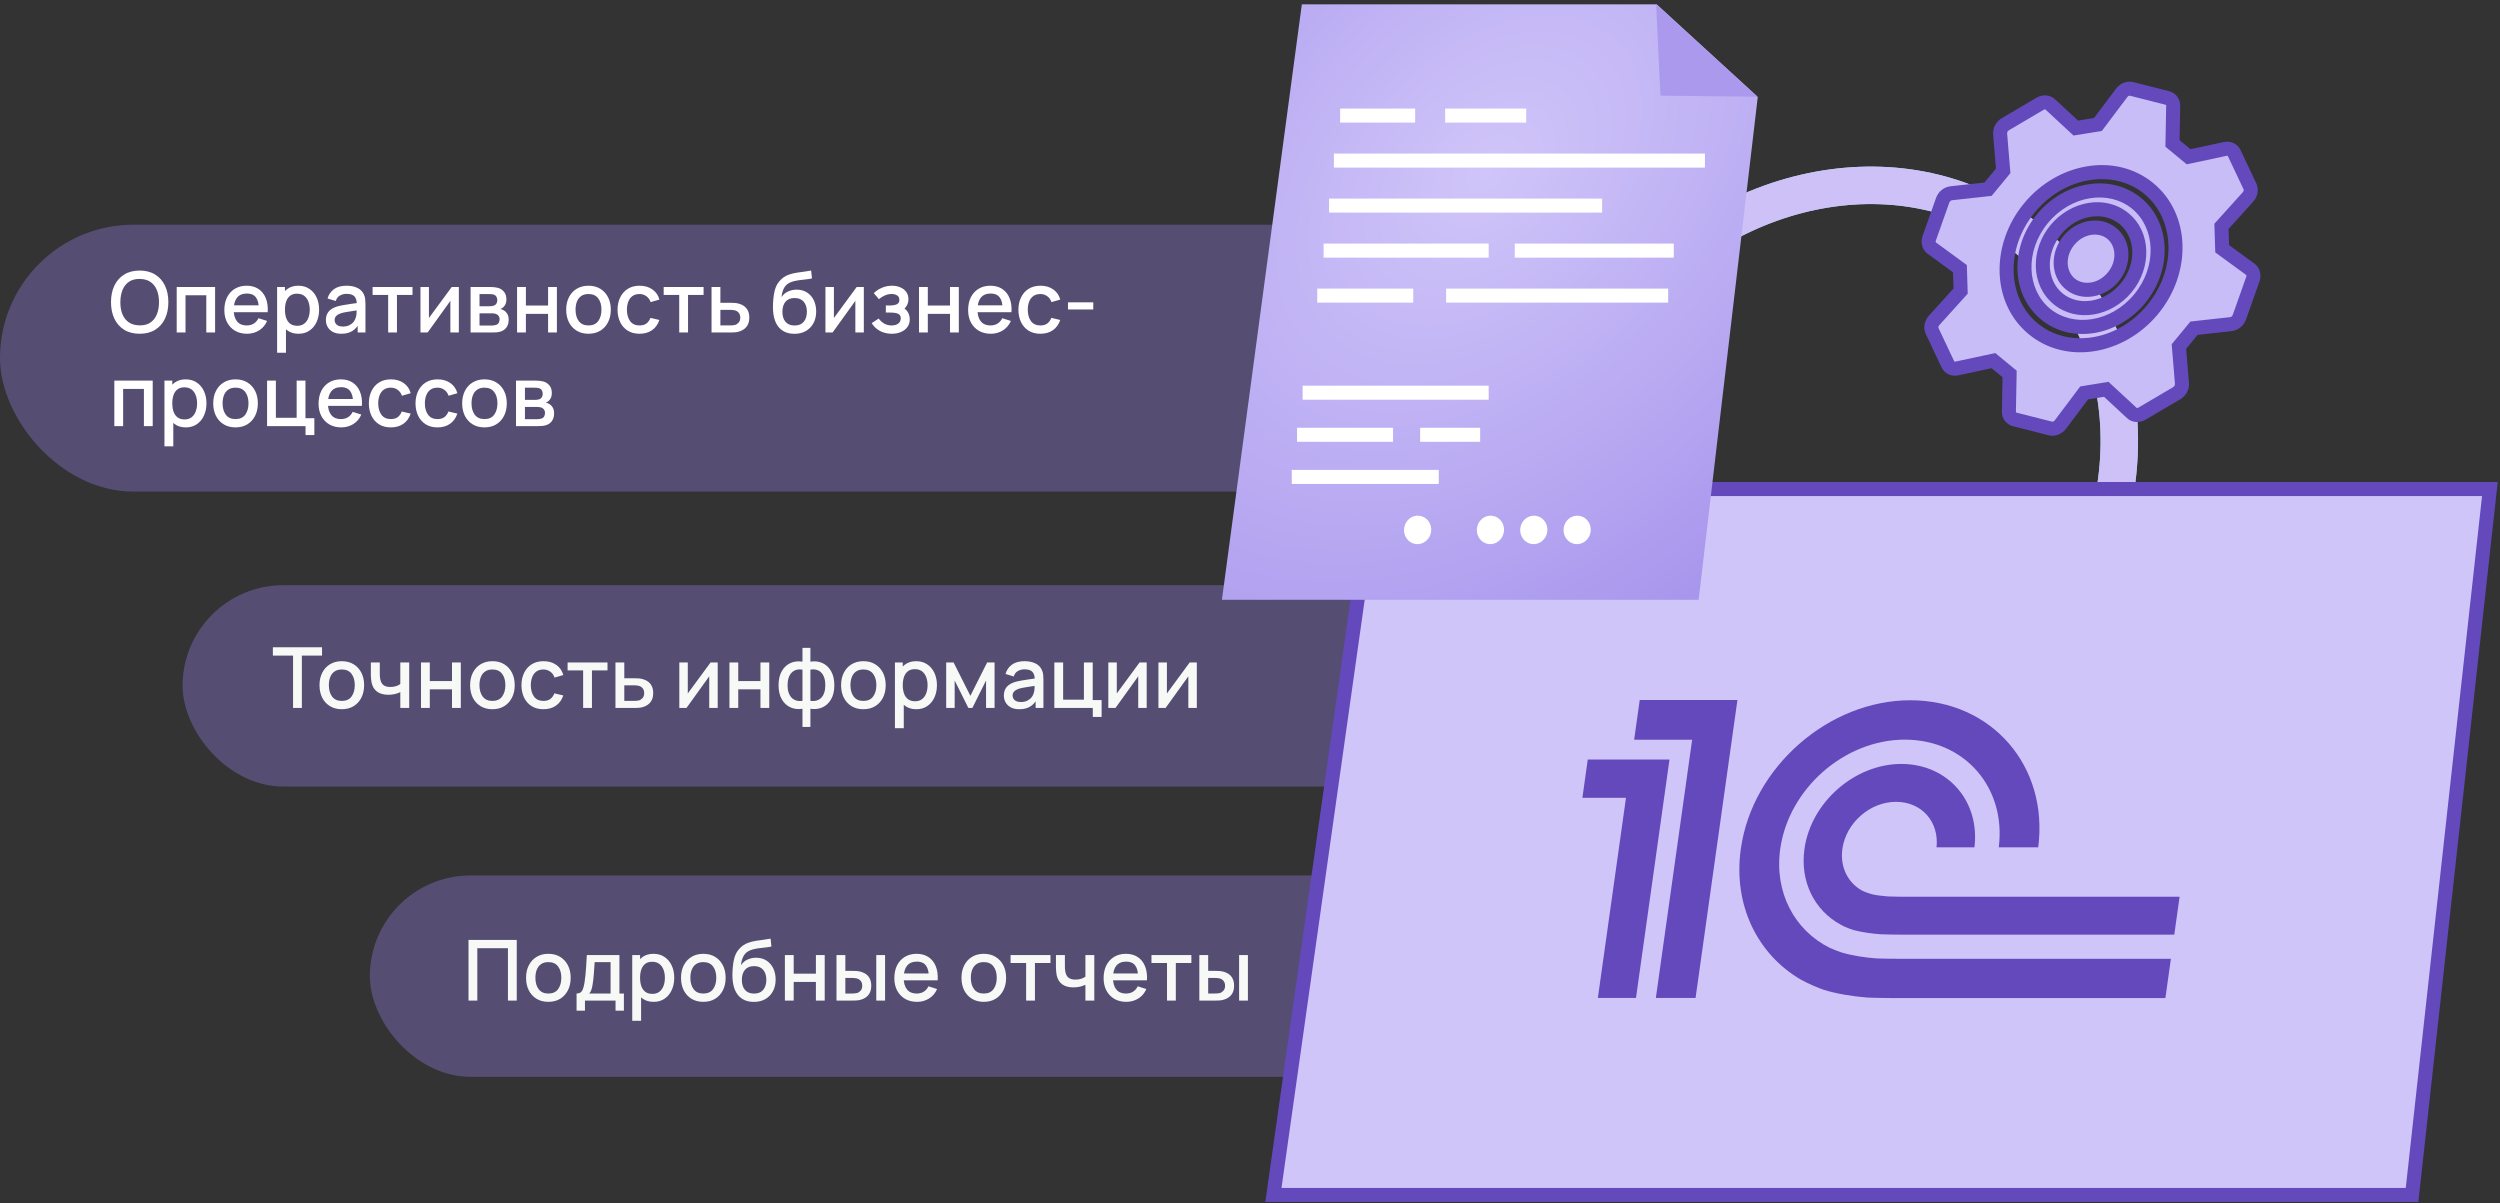 <svg width="534" height="257" viewBox="0 0 534 257" fill="none" xmlns="http://www.w3.org/2000/svg">
<rect x="0" y="0" width="534" height="257" fill="#333333" stroke="none"/>
<rect x="39" y="125" width="292" height="43" rx="21.5" fill="#564D73"/>
<rect x="79" y="187" width="247" height="43" rx="21.5" fill="#564D73"/>
<rect y="48" width="331" height="57" rx="28.5" fill="#564D73"/>
<path d="M29.839 71.29C28.543 71.29 27.439 71.008 26.527 70.444C25.615 69.874 24.916 69.082 24.43 68.068C23.95 67.054 23.71 65.878 23.71 64.54C23.71 63.202 23.95 62.026 24.43 61.012C24.916 59.998 25.615 59.209 26.527 58.645C27.439 58.075 28.543 57.79 29.839 57.79C31.129 57.79 32.23 58.075 33.142 58.645C34.06 59.209 34.759 59.998 35.239 61.012C35.719 62.026 35.959 63.202 35.959 64.54C35.959 65.878 35.719 67.054 35.239 68.068C34.759 69.082 34.06 69.874 33.142 70.444C32.23 71.008 31.129 71.29 29.839 71.29ZM29.839 69.499C30.757 69.511 31.519 69.31 32.125 68.896C32.737 68.476 33.196 67.894 33.502 67.15C33.808 66.4 33.961 65.53 33.961 64.54C33.961 63.55 33.808 62.686 33.502 61.948C33.196 61.204 32.737 60.625 32.125 60.211C31.519 59.797 30.757 59.587 29.839 59.581C28.921 59.569 28.156 59.77 27.544 60.184C26.938 60.598 26.482 61.18 26.176 61.93C25.87 62.68 25.714 63.55 25.708 64.54C25.702 65.53 25.852 66.397 26.158 67.141C26.464 67.879 26.923 68.455 27.535 68.869C28.153 69.283 28.921 69.493 29.839 69.499ZM37.745 71.02V61.3H45.944V71.02H44.063V63.073H39.626V71.02H37.745ZM52.77 71.29C51.804 71.29 50.955 71.08 50.223 70.66C49.497 70.234 48.93 69.643 48.522 68.887C48.12 68.125 47.919 67.243 47.919 66.241C47.919 65.179 48.117 64.258 48.513 63.478C48.915 62.698 49.473 62.095 50.187 61.669C50.901 61.243 51.732 61.03 52.68 61.03C53.67 61.03 54.513 61.261 55.209 61.723C55.905 62.179 56.424 62.83 56.766 63.676C57.114 64.522 57.252 65.527 57.18 66.691H55.299V66.007C55.287 64.879 55.071 64.045 54.651 63.505C54.237 62.965 53.604 62.695 52.752 62.695C51.81 62.695 51.102 62.992 50.628 63.586C50.154 64.18 49.917 65.038 49.917 66.16C49.917 67.228 50.154 68.056 50.628 68.644C51.102 69.226 51.786 69.517 52.68 69.517C53.268 69.517 53.775 69.385 54.201 69.121C54.633 68.851 54.969 68.467 55.209 67.969L57.054 68.554C56.676 69.424 56.103 70.099 55.335 70.579C54.567 71.053 53.712 71.29 52.77 71.29ZM49.305 66.691V65.224H56.244V66.691H49.305ZM63.763 71.29C62.833 71.29 62.053 71.065 61.422 70.615C60.792 70.159 60.316 69.544 59.992 68.77C59.667 67.996 59.505 67.123 59.505 66.151C59.505 65.179 59.664 64.306 59.983 63.532C60.306 62.758 60.781 62.149 61.404 61.705C62.035 61.255 62.809 61.03 63.727 61.03C64.638 61.03 65.424 61.255 66.085 61.705C66.751 62.149 67.263 62.758 67.624 63.532C67.984 64.3 68.163 65.173 68.163 66.151C68.163 67.123 67.984 67.999 67.624 68.779C67.269 69.553 66.763 70.165 66.103 70.615C65.448 71.065 64.668 71.29 63.763 71.29ZM59.191 75.34V61.3H60.864V68.293H61.081V75.34H59.191ZM63.502 69.589C64.102 69.589 64.597 69.436 64.987 69.13C65.382 68.824 65.677 68.413 65.868 67.897C66.067 67.375 66.165 66.793 66.165 66.151C66.165 65.515 66.067 64.939 65.868 64.423C65.677 63.907 65.379 63.496 64.978 63.19C64.576 62.884 64.062 62.731 63.438 62.731C62.85 62.731 62.364 62.875 61.98 63.163C61.602 63.451 61.321 63.853 61.135 64.369C60.955 64.885 60.864 65.479 60.864 66.151C60.864 66.823 60.955 67.417 61.135 67.933C61.315 68.449 61.599 68.854 61.989 69.148C62.38 69.442 62.883 69.589 63.502 69.589ZM72.896 71.29C72.176 71.29 71.573 71.158 71.087 70.894C70.601 70.624 70.232 70.27 69.98 69.832C69.734 69.388 69.611 68.902 69.611 68.374C69.611 67.882 69.698 67.45 69.872 67.078C70.046 66.706 70.304 66.391 70.646 66.133C70.988 65.869 71.408 65.656 71.906 65.494C72.338 65.368 72.827 65.257 73.373 65.161C73.919 65.065 74.492 64.975 75.092 64.891C75.698 64.807 76.298 64.723 76.892 64.639L76.208 65.017C76.22 64.255 76.058 63.691 75.722 63.325C75.392 62.953 74.822 62.767 74.012 62.767C73.502 62.767 73.034 62.887 72.608 63.127C72.182 63.361 71.885 63.751 71.717 64.297L69.962 63.757C70.202 62.923 70.658 62.26 71.33 61.768C72.008 61.276 72.908 61.03 74.03 61.03C74.9 61.03 75.656 61.18 76.298 61.48C76.946 61.774 77.42 62.242 77.72 62.884C77.876 63.202 77.972 63.538 78.008 63.892C78.044 64.246 78.062 64.627 78.062 65.035V71.02H76.397V68.797L76.721 69.085C76.319 69.829 75.806 70.384 75.182 70.75C74.564 71.11 73.802 71.29 72.896 71.29ZM73.229 69.751C73.763 69.751 74.222 69.658 74.606 69.472C74.99 69.28 75.299 69.037 75.533 68.743C75.767 68.449 75.92 68.143 75.992 67.825C76.094 67.537 76.151 67.213 76.163 66.853C76.181 66.493 76.19 66.205 76.19 65.989L76.802 66.214C76.208 66.304 75.668 66.385 75.182 66.457C74.696 66.529 74.255 66.601 73.859 66.673C73.469 66.739 73.121 66.82 72.815 66.916C72.557 67.006 72.326 67.114 72.122 67.24C71.924 67.366 71.765 67.519 71.645 67.699C71.531 67.879 71.474 68.098 71.474 68.356C71.474 68.608 71.537 68.842 71.663 69.058C71.789 69.268 71.981 69.436 72.239 69.562C72.497 69.688 72.827 69.751 73.229 69.751ZM82.91 71.02V62.992H79.589V61.3H88.112V62.992H84.791V71.02H82.91ZM98.01 61.3V71.02H96.201V64.261L91.341 71.02H89.811V61.3H91.621V67.924L96.49 61.3H98.01ZM100.517 71.02V61.3H104.792C105.074 61.3 105.356 61.318 105.638 61.354C105.92 61.384 106.169 61.429 106.385 61.489C106.877 61.627 107.297 61.903 107.645 62.317C107.993 62.725 108.167 63.271 108.167 63.955C108.167 64.345 108.107 64.675 107.987 64.945C107.867 65.209 107.702 65.437 107.492 65.629C107.396 65.713 107.294 65.788 107.186 65.854C107.078 65.92 106.97 65.971 106.862 66.007C107.084 66.043 107.303 66.121 107.519 66.241C107.849 66.415 108.119 66.667 108.329 66.997C108.545 67.321 108.653 67.756 108.653 68.302C108.653 68.956 108.494 69.505 108.176 69.949C107.858 70.387 107.408 70.687 106.826 70.849C106.598 70.915 106.34 70.96 106.052 70.984C105.77 71.008 105.488 71.02 105.206 71.02H100.517ZM102.425 69.535H105.089C105.215 69.535 105.359 69.523 105.521 69.499C105.683 69.475 105.827 69.442 105.953 69.4C106.223 69.316 106.415 69.163 106.529 68.941C106.649 68.719 106.709 68.482 106.709 68.23C106.709 67.888 106.619 67.615 106.439 67.411C106.259 67.201 106.031 67.066 105.755 67.006C105.635 66.964 105.503 66.94 105.359 66.934C105.215 66.928 105.092 66.925 104.99 66.925H102.425V69.535ZM102.425 65.413H104.531C104.705 65.413 104.882 65.404 105.062 65.386C105.242 65.362 105.398 65.323 105.53 65.269C105.764 65.179 105.938 65.029 106.052 64.819C106.166 64.603 106.223 64.369 106.223 64.117C106.223 63.841 106.16 63.595 106.034 63.379C105.908 63.163 105.719 63.013 105.467 62.929C105.293 62.869 105.092 62.836 104.864 62.83C104.642 62.818 104.501 62.812 104.441 62.812H102.425V65.413ZM110.448 71.02V61.3H112.329V65.269H117.072V61.3H118.953V71.02H117.072V67.042H112.329V71.02H110.448ZM125.7 71.29C124.728 71.29 123.885 71.071 123.171 70.633C122.457 70.195 121.905 69.592 121.515 68.824C121.131 68.05 120.939 67.159 120.939 66.151C120.939 65.137 121.137 64.246 121.533 63.478C121.929 62.704 122.484 62.104 123.198 61.678C123.912 61.246 124.746 61.03 125.7 61.03C126.672 61.03 127.515 61.249 128.229 61.687C128.943 62.125 129.495 62.728 129.885 63.496C130.275 64.264 130.47 65.149 130.47 66.151C130.47 67.165 130.272 68.059 129.876 68.833C129.486 69.601 128.934 70.204 128.22 70.642C127.506 71.074 126.666 71.29 125.7 71.29ZM125.7 69.517C126.63 69.517 127.323 69.205 127.779 68.581C128.241 67.951 128.472 67.141 128.472 66.151C128.472 65.137 128.238 64.327 127.77 63.721C127.308 63.109 126.618 62.803 125.7 62.803C125.07 62.803 124.551 62.947 124.143 63.235C123.735 63.517 123.432 63.91 123.234 64.414C123.036 64.912 122.937 65.491 122.937 66.151C122.937 67.171 123.171 67.987 123.639 68.599C124.107 69.211 124.794 69.517 125.7 69.517ZM136.606 71.29C135.61 71.29 134.764 71.068 134.068 70.624C133.372 70.18 132.838 69.571 132.466 68.797C132.1 68.023 131.914 67.144 131.908 66.16C131.914 65.158 132.106 64.273 132.484 63.505C132.862 62.731 133.402 62.125 134.104 61.687C134.806 61.249 135.649 61.03 136.633 61.03C137.695 61.03 138.601 61.294 139.351 61.822C140.107 62.35 140.605 63.073 140.845 63.991L138.973 64.531C138.787 63.985 138.481 63.562 138.055 63.262C137.635 62.956 137.152 62.803 136.606 62.803C135.988 62.803 135.481 62.95 135.085 63.244C134.689 63.532 134.395 63.928 134.203 64.432C134.011 64.936 133.912 65.512 133.906 66.16C133.912 67.162 134.14 67.972 134.59 68.59C135.046 69.208 135.718 69.517 136.606 69.517C137.212 69.517 137.701 69.379 138.073 69.103C138.451 68.821 138.739 68.419 138.937 67.897L140.845 68.347C140.527 69.295 140.002 70.024 139.27 70.534C138.538 71.038 137.65 71.29 136.606 71.29ZM145.084 71.02V62.992H141.763V61.3H150.286V62.992H146.965V71.02H145.084ZM151.985 71.02V61.3H153.875V64.675H155.792C156.068 64.675 156.362 64.681 156.674 64.693C156.992 64.705 157.265 64.735 157.493 64.783C158.015 64.891 158.465 65.071 158.843 65.323C159.227 65.575 159.524 65.911 159.734 66.331C159.944 66.745 160.049 67.255 160.049 67.861C160.049 68.707 159.827 69.382 159.383 69.886C158.945 70.384 158.351 70.72 157.601 70.894C157.361 70.948 157.076 70.984 156.746 71.002C156.422 71.014 156.125 71.02 155.855 71.02H151.985ZM153.875 69.508H155.963C156.113 69.508 156.284 69.502 156.476 69.49C156.668 69.478 156.845 69.451 157.007 69.409C157.295 69.325 157.553 69.154 157.781 68.896C158.009 68.638 158.123 68.293 158.123 67.861C158.123 67.417 158.009 67.063 157.781 66.799C157.559 66.535 157.277 66.364 156.935 66.286C156.773 66.244 156.608 66.217 156.44 66.205C156.272 66.193 156.113 66.187 155.963 66.187H153.875V69.508ZM169.631 71.299C168.707 71.293 167.921 71.092 167.273 70.696C166.625 70.3 166.118 69.73 165.752 68.986C165.392 68.236 165.182 67.333 165.122 66.277C165.092 65.767 165.095 65.203 165.131 64.585C165.167 63.961 165.233 63.358 165.329 62.776C165.431 62.194 165.56 61.708 165.716 61.318C165.89 60.886 166.127 60.49 166.427 60.13C166.727 59.764 167.057 59.458 167.417 59.212C167.801 58.948 168.227 58.744 168.695 58.6C169.163 58.45 169.652 58.333 170.162 58.249C170.678 58.165 171.197 58.093 171.719 58.033C172.247 57.967 172.76 57.886 173.258 57.79L173.438 59.473C173.108 59.551 172.718 59.614 172.268 59.662C171.824 59.71 171.362 59.764 170.882 59.824C170.408 59.884 169.955 59.968 169.523 60.076C169.091 60.184 168.716 60.337 168.398 60.535C167.948 60.811 167.603 61.213 167.363 61.741C167.129 62.269 166.988 62.842 166.94 63.46C167.312 62.896 167.786 62.491 168.362 62.245C168.938 61.993 169.535 61.867 170.153 61.867C171.017 61.867 171.761 62.071 172.385 62.479C173.015 62.887 173.498 63.442 173.834 64.144C174.17 64.846 174.338 65.641 174.338 66.529C174.338 67.489 174.14 68.329 173.744 69.049C173.354 69.763 172.805 70.321 172.097 70.723C171.389 71.119 170.567 71.311 169.631 71.299ZM169.73 69.526C170.594 69.526 171.245 69.259 171.683 68.725C172.127 68.191 172.349 67.48 172.349 66.592C172.349 65.68 172.121 64.963 171.665 64.441C171.209 63.919 170.564 63.658 169.73 63.658C168.884 63.658 168.236 63.919 167.786 64.441C167.342 64.963 167.12 65.68 167.12 66.592C167.12 67.516 167.345 68.236 167.795 68.752C168.245 69.268 168.89 69.526 169.73 69.526ZM184.513 61.3V71.02H182.704V64.261L177.844 71.02H176.314V61.3H178.123V67.924L182.992 61.3H184.513ZM190.493 71.29C189.551 71.29 188.705 71.089 187.955 70.687C187.211 70.285 186.623 69.73 186.191 69.022L187.685 68.041C188.033 68.509 188.435 68.872 188.891 69.13C189.353 69.388 189.872 69.517 190.448 69.517C191.048 69.517 191.522 69.382 191.87 69.112C192.224 68.836 192.401 68.467 192.401 68.005C192.401 67.639 192.299 67.369 192.095 67.195C191.897 67.015 191.621 66.898 191.267 66.844C190.919 66.79 190.523 66.763 190.079 66.763H189.215V65.251H190.079C190.667 65.251 191.15 65.17 191.528 65.008C191.912 64.84 192.104 64.525 192.104 64.063C192.104 63.613 191.939 63.289 191.609 63.091C191.285 62.893 190.898 62.794 190.448 62.794C189.944 62.794 189.455 62.902 188.981 63.118C188.507 63.328 188.093 63.589 187.739 63.901L186.641 62.614C187.157 62.116 187.745 61.729 188.405 61.453C189.071 61.171 189.785 61.03 190.547 61.03C191.171 61.03 191.747 61.141 192.275 61.363C192.809 61.579 193.235 61.9 193.553 62.326C193.877 62.752 194.039 63.277 194.039 63.901C194.039 64.387 193.931 64.831 193.715 65.233C193.499 65.635 193.169 66.001 192.725 66.331L192.671 65.692C193.037 65.806 193.343 65.989 193.589 66.241C193.835 66.493 194.018 66.79 194.138 67.132C194.264 67.468 194.327 67.825 194.327 68.203C194.327 68.857 194.153 69.415 193.805 69.877C193.463 70.339 193.001 70.69 192.419 70.93C191.837 71.17 191.195 71.29 190.493 71.29ZM196.3 71.02V61.3H198.181V65.269H202.924V61.3H204.805V71.02H202.924V67.042H198.181V71.02H196.3ZM211.641 71.29C210.675 71.29 209.826 71.08 209.094 70.66C208.368 70.234 207.801 69.643 207.393 68.887C206.991 68.125 206.79 67.243 206.79 66.241C206.79 65.179 206.988 64.258 207.384 63.478C207.786 62.698 208.344 62.095 209.058 61.669C209.772 61.243 210.603 61.03 211.551 61.03C212.541 61.03 213.384 61.261 214.08 61.723C214.776 62.179 215.295 62.83 215.637 63.676C215.985 64.522 216.123 65.527 216.051 66.691H214.17V66.007C214.158 64.879 213.942 64.045 213.522 63.505C213.108 62.965 212.475 62.695 211.623 62.695C210.681 62.695 209.973 62.992 209.499 63.586C209.025 64.18 208.788 65.038 208.788 66.16C208.788 67.228 209.025 68.056 209.499 68.644C209.973 69.226 210.657 69.517 211.551 69.517C212.139 69.517 212.646 69.385 213.072 69.121C213.504 68.851 213.84 68.467 214.08 67.969L215.925 68.554C215.547 69.424 214.974 70.099 214.206 70.579C213.438 71.053 212.583 71.29 211.641 71.29ZM208.176 66.691V65.224H215.115V66.691H208.176ZM222.229 71.29C221.233 71.29 220.387 71.068 219.691 70.624C218.995 70.18 218.461 69.571 218.089 68.797C217.723 68.023 217.537 67.144 217.531 66.16C217.537 65.158 217.729 64.273 218.107 63.505C218.485 62.731 219.025 62.125 219.727 61.687C220.429 61.249 221.272 61.03 222.256 61.03C223.318 61.03 224.224 61.294 224.974 61.822C225.73 62.35 226.228 63.073 226.468 63.991L224.596 64.531C224.41 63.985 224.104 63.562 223.678 63.262C223.258 62.956 222.775 62.803 222.229 62.803C221.611 62.803 221.104 62.95 220.708 63.244C220.312 63.532 220.018 63.928 219.826 64.432C219.634 64.936 219.535 65.512 219.529 66.16C219.535 67.162 219.763 67.972 220.213 68.59C220.669 69.208 221.341 69.517 222.229 69.517C222.835 69.517 223.324 69.379 223.696 69.103C224.074 68.821 224.362 68.419 224.56 67.897L226.468 68.347C226.15 69.295 225.625 70.024 224.893 70.534C224.161 71.038 223.273 71.29 222.229 71.29ZM228.121 66.097V64.585H233.521V66.097H228.121ZM24.421 91.02V81.3H32.62V91.02H30.739V83.073H26.302V91.02H24.421ZM39.698 91.29C38.768 91.29 37.988 91.065 37.358 90.615C36.728 90.159 36.251 89.544 35.927 88.77C35.603 87.996 35.441 87.123 35.441 86.151C35.441 85.179 35.6 84.306 35.918 83.532C36.242 82.758 36.716 82.149 37.34 81.705C37.97 81.255 38.744 81.03 39.662 81.03C40.574 81.03 41.36 81.255 42.02 81.705C42.686 82.149 43.199 82.758 43.559 83.532C43.919 84.3 44.099 85.173 44.099 86.151C44.099 87.123 43.919 87.999 43.559 88.779C43.205 89.553 42.698 90.165 42.038 90.615C41.384 91.065 40.604 91.29 39.698 91.29ZM35.126 95.34V81.3H36.8V88.293H37.016V95.34H35.126ZM39.437 89.589C40.037 89.589 40.532 89.436 40.922 89.13C41.318 88.824 41.612 88.413 41.804 87.897C42.002 87.375 42.101 86.793 42.101 86.151C42.101 85.515 42.002 84.939 41.804 84.423C41.612 83.907 41.315 83.496 40.913 83.19C40.511 82.884 39.998 82.731 39.374 82.731C38.786 82.731 38.3 82.875 37.916 83.163C37.538 83.451 37.256 83.853 37.07 84.369C36.89 84.885 36.8 85.479 36.8 86.151C36.8 86.823 36.89 87.417 37.07 87.933C37.25 88.449 37.535 88.854 37.925 89.148C38.315 89.442 38.819 89.589 39.437 89.589ZM50.307 91.29C49.335 91.29 48.492 91.071 47.778 90.633C47.064 90.195 46.512 89.592 46.122 88.824C45.738 88.05 45.546 87.159 45.546 86.151C45.546 85.137 45.744 84.246 46.14 83.478C46.536 82.704 47.091 82.104 47.805 81.678C48.519 81.246 49.353 81.03 50.307 81.03C51.279 81.03 52.122 81.249 52.836 81.687C53.55 82.125 54.102 82.728 54.492 83.496C54.882 84.264 55.077 85.149 55.077 86.151C55.077 87.165 54.879 88.059 54.483 88.833C54.093 89.601 53.541 90.204 52.827 90.642C52.113 91.074 51.273 91.29 50.307 91.29ZM50.307 89.517C51.237 89.517 51.93 89.205 52.386 88.581C52.848 87.951 53.079 87.141 53.079 86.151C53.079 85.137 52.845 84.327 52.377 83.721C51.915 83.109 51.225 82.803 50.307 82.803C49.677 82.803 49.158 82.947 48.75 83.235C48.342 83.517 48.039 83.91 47.841 84.414C47.643 84.912 47.544 85.491 47.544 86.151C47.544 87.171 47.778 87.987 48.246 88.599C48.714 89.211 49.401 89.517 50.307 89.517ZM65.263 92.937V91.02H57.046V81.3H58.927V89.247H63.364V81.3H65.245V89.328H67.144V92.937H65.263ZM72.897 91.29C71.931 91.29 71.082 91.08 70.35 90.66C69.624 90.234 69.057 89.643 68.649 88.887C68.247 88.125 68.046 87.243 68.046 86.241C68.046 85.179 68.244 84.258 68.64 83.478C69.042 82.698 69.6 82.095 70.314 81.669C71.028 81.243 71.859 81.03 72.807 81.03C73.797 81.03 74.64 81.261 75.336 81.723C76.032 82.179 76.551 82.83 76.893 83.676C77.241 84.522 77.379 85.527 77.307 86.691H75.426V86.007C75.414 84.879 75.198 84.045 74.778 83.505C74.364 82.965 73.731 82.695 72.879 82.695C71.937 82.695 71.229 82.992 70.755 83.586C70.281 84.18 70.044 85.038 70.044 86.16C70.044 87.228 70.281 88.056 70.755 88.644C71.229 89.226 71.913 89.517 72.807 89.517C73.395 89.517 73.902 89.385 74.328 89.121C74.76 88.851 75.096 88.467 75.336 87.969L77.181 88.554C76.803 89.424 76.23 90.099 75.462 90.579C74.694 91.053 73.839 91.29 72.897 91.29ZM69.432 86.691V85.224H76.371V86.691H69.432ZM83.484 91.29C82.488 91.29 81.642 91.068 80.946 90.624C80.25 90.18 79.716 89.571 79.344 88.797C78.978 88.023 78.792 87.144 78.786 86.16C78.792 85.158 78.984 84.273 79.362 83.505C79.74 82.731 80.28 82.125 80.982 81.687C81.684 81.249 82.527 81.03 83.511 81.03C84.573 81.03 85.479 81.294 86.229 81.822C86.985 82.35 87.483 83.073 87.723 83.991L85.851 84.531C85.665 83.985 85.359 83.562 84.933 83.262C84.513 82.956 84.03 82.803 83.484 82.803C82.866 82.803 82.359 82.95 81.963 83.244C81.567 83.532 81.273 83.928 81.081 84.432C80.889 84.936 80.79 85.512 80.784 86.16C80.79 87.162 81.018 87.972 81.468 88.59C81.924 89.208 82.596 89.517 83.484 89.517C84.09 89.517 84.579 89.379 84.951 89.103C85.329 88.821 85.617 88.419 85.815 87.897L87.723 88.347C87.405 89.295 86.88 90.024 86.148 90.534C85.416 91.038 84.528 91.29 83.484 91.29ZM93.451 91.29C92.455 91.29 91.609 91.068 90.913 90.624C90.217 90.18 89.683 89.571 89.311 88.797C88.945 88.023 88.759 87.144 88.753 86.16C88.759 85.158 88.951 84.273 89.329 83.505C89.707 82.731 90.247 82.125 90.949 81.687C91.651 81.249 92.494 81.03 93.478 81.03C94.54 81.03 95.446 81.294 96.196 81.822C96.952 82.35 97.45 83.073 97.69 83.991L95.818 84.531C95.632 83.985 95.326 83.562 94.9 83.262C94.48 82.956 93.997 82.803 93.451 82.803C92.833 82.803 92.326 82.95 91.93 83.244C91.534 83.532 91.24 83.928 91.048 84.432C90.856 84.936 90.757 85.512 90.751 86.16C90.757 87.162 90.985 87.972 91.435 88.59C91.891 89.208 92.563 89.517 93.451 89.517C94.057 89.517 94.546 89.379 94.918 89.103C95.296 88.821 95.584 88.419 95.782 87.897L97.69 88.347C97.372 89.295 96.847 90.024 96.115 90.534C95.383 91.038 94.495 91.29 93.451 91.29ZM103.481 91.29C102.509 91.29 101.666 91.071 100.952 90.633C100.238 90.195 99.686 89.592 99.296 88.824C98.912 88.05 98.72 87.159 98.72 86.151C98.72 85.137 98.918 84.246 99.314 83.478C99.71 82.704 100.265 82.104 100.979 81.678C101.693 81.246 102.527 81.03 103.481 81.03C104.453 81.03 105.296 81.249 106.01 81.687C106.724 82.125 107.276 82.728 107.666 83.496C108.056 84.264 108.251 85.149 108.251 86.151C108.251 87.165 108.053 88.059 107.657 88.833C107.267 89.601 106.715 90.204 106.001 90.642C105.287 91.074 104.447 91.29 103.481 91.29ZM103.481 89.517C104.411 89.517 105.104 89.205 105.56 88.581C106.022 87.951 106.253 87.141 106.253 86.151C106.253 85.137 106.019 84.327 105.551 83.721C105.089 83.109 104.399 82.803 103.481 82.803C102.851 82.803 102.332 82.947 101.924 83.235C101.516 83.517 101.213 83.91 101.015 84.414C100.817 84.912 100.718 85.491 100.718 86.151C100.718 87.171 100.952 87.987 101.42 88.599C101.888 89.211 102.575 89.517 103.481 89.517ZM110.22 91.02V81.3H114.495C114.777 81.3 115.059 81.318 115.341 81.354C115.623 81.384 115.872 81.429 116.088 81.489C116.58 81.627 117 81.903 117.348 82.317C117.696 82.725 117.87 83.271 117.87 83.955C117.87 84.345 117.81 84.675 117.69 84.945C117.57 85.209 117.405 85.437 117.195 85.629C117.099 85.713 116.997 85.788 116.889 85.854C116.781 85.92 116.673 85.971 116.565 86.007C116.787 86.043 117.006 86.121 117.222 86.241C117.552 86.415 117.822 86.667 118.032 86.997C118.248 87.321 118.356 87.756 118.356 88.302C118.356 88.956 118.197 89.505 117.879 89.949C117.561 90.387 117.111 90.687 116.529 90.849C116.301 90.915 116.043 90.96 115.755 90.984C115.473 91.008 115.191 91.02 114.909 91.02H110.22ZM112.128 89.535H114.792C114.918 89.535 115.062 89.523 115.224 89.499C115.386 89.475 115.53 89.442 115.656 89.4C115.926 89.316 116.118 89.163 116.232 88.941C116.352 88.719 116.412 88.482 116.412 88.23C116.412 87.888 116.322 87.615 116.142 87.411C115.962 87.201 115.734 87.066 115.458 87.006C115.338 86.964 115.206 86.94 115.062 86.934C114.918 86.928 114.795 86.925 114.693 86.925H112.128V89.535ZM112.128 85.413H114.234C114.408 85.413 114.585 85.404 114.765 85.386C114.945 85.362 115.101 85.323 115.233 85.269C115.467 85.179 115.641 85.029 115.755 84.819C115.869 84.603 115.926 84.369 115.926 84.117C115.926 83.841 115.863 83.595 115.737 83.379C115.611 83.163 115.422 83.013 115.17 82.929C114.996 82.869 114.795 82.836 114.567 82.83C114.345 82.818 114.204 82.812 114.144 82.812H112.128V85.413Z" fill="white"/>
<path d="M62.596 151.22V140.033H58.285V138.26H68.787V140.033H64.477V151.22H62.596ZM73.007 151.49C72.035 151.49 71.192 151.271 70.478 150.833C69.764 150.395 69.212 149.792 68.822 149.024C68.438 148.25 68.246 147.359 68.246 146.351C68.246 145.337 68.444 144.446 68.84 143.678C69.236 142.904 69.791 142.304 70.505 141.878C71.219 141.446 72.053 141.23 73.007 141.23C73.979 141.23 74.822 141.449 75.536 141.887C76.25 142.325 76.802 142.928 77.192 143.696C77.582 144.464 77.777 145.349 77.777 146.351C77.777 147.365 77.579 148.259 77.183 149.033C76.793 149.801 76.241 150.404 75.527 150.842C74.813 151.274 73.973 151.49 73.007 151.49ZM73.007 149.717C73.937 149.717 74.63 149.405 75.086 148.781C75.548 148.151 75.779 147.341 75.779 146.351C75.779 145.337 75.545 144.527 75.077 143.921C74.615 143.309 73.925 143.003 73.007 143.003C72.377 143.003 71.858 143.147 71.45 143.435C71.042 143.717 70.739 144.11 70.541 144.614C70.343 145.112 70.244 145.691 70.244 146.351C70.244 147.371 70.478 148.187 70.946 148.799C71.414 149.411 72.101 149.717 73.007 149.717ZM85.506 151.22V147.836C85.176 148.004 84.789 148.142 84.345 148.25C83.901 148.352 83.433 148.403 82.941 148.403C81.945 148.403 81.144 148.181 80.538 147.737C79.938 147.287 79.548 146.639 79.368 145.793C79.32 145.541 79.284 145.283 79.26 145.019C79.236 144.749 79.221 144.503 79.215 144.281C79.215 144.059 79.215 143.894 79.215 143.786V141.5H81.123V143.786C81.123 143.942 81.129 144.149 81.141 144.407C81.153 144.659 81.186 144.905 81.24 145.145C81.354 145.685 81.582 146.087 81.924 146.351C82.266 146.609 82.749 146.738 83.373 146.738C83.823 146.738 84.228 146.681 84.588 146.567C84.954 146.447 85.26 146.294 85.506 146.108V141.5H87.405V151.22H85.506ZM89.924 151.22V141.5H91.805V145.469H96.548V141.5H98.429V151.22H96.548V147.242H91.805V151.22H89.924ZM105.175 151.49C104.203 151.49 103.36 151.271 102.646 150.833C101.932 150.395 101.38 149.792 100.99 149.024C100.606 148.25 100.414 147.359 100.414 146.351C100.414 145.337 100.612 144.446 101.008 143.678C101.404 142.904 101.959 142.304 102.673 141.878C103.387 141.446 104.221 141.23 105.175 141.23C106.147 141.23 106.99 141.449 107.704 141.887C108.418 142.325 108.97 142.928 109.36 143.696C109.75 144.464 109.945 145.349 109.945 146.351C109.945 147.365 109.747 148.259 109.351 149.033C108.961 149.801 108.409 150.404 107.695 150.842C106.981 151.274 106.141 151.49 105.175 151.49ZM105.175 149.717C106.105 149.717 106.798 149.405 107.254 148.781C107.716 148.151 107.947 147.341 107.947 146.351C107.947 145.337 107.713 144.527 107.245 143.921C106.783 143.309 106.093 143.003 105.175 143.003C104.545 143.003 104.026 143.147 103.618 143.435C103.21 143.717 102.907 144.11 102.709 144.614C102.511 145.112 102.412 145.691 102.412 146.351C102.412 147.371 102.646 148.187 103.114 148.799C103.582 149.411 104.269 149.717 105.175 149.717ZM116.081 151.49C115.085 151.49 114.239 151.268 113.543 150.824C112.847 150.38 112.313 149.771 111.941 148.997C111.575 148.223 111.389 147.344 111.383 146.36C111.389 145.358 111.581 144.473 111.959 143.705C112.337 142.931 112.877 142.325 113.579 141.887C114.281 141.449 115.124 141.23 116.108 141.23C117.17 141.23 118.076 141.494 118.826 142.022C119.582 142.55 120.08 143.273 120.32 144.191L118.448 144.731C118.262 144.185 117.956 143.762 117.53 143.462C117.11 143.156 116.627 143.003 116.081 143.003C115.463 143.003 114.956 143.15 114.56 143.444C114.164 143.732 113.87 144.128 113.678 144.632C113.486 145.136 113.387 145.712 113.381 146.36C113.387 147.362 113.615 148.172 114.065 148.79C114.521 149.408 115.193 149.717 116.081 149.717C116.687 149.717 117.176 149.579 117.548 149.303C117.926 149.021 118.214 148.619 118.412 148.097L120.32 148.547C120.002 149.495 119.477 150.224 118.745 150.734C118.013 151.238 117.125 151.49 116.081 151.49ZM124.559 151.22V143.192H121.238V141.5H129.761V143.192H126.44V151.22H124.559ZM131.461 151.22V141.5H133.351V144.875H135.268C135.544 144.875 135.838 144.881 136.15 144.893C136.468 144.905 136.741 144.935 136.969 144.983C137.491 145.091 137.941 145.271 138.319 145.523C138.703 145.775 139 146.111 139.21 146.531C139.42 146.945 139.525 147.455 139.525 148.061C139.525 148.907 139.303 149.582 138.859 150.086C138.421 150.584 137.827 150.92 137.077 151.094C136.837 151.148 136.552 151.184 136.222 151.202C135.898 151.214 135.601 151.22 135.331 151.22H131.461ZM133.351 149.708H135.439C135.589 149.708 135.76 149.702 135.952 149.69C136.144 149.678 136.321 149.651 136.483 149.609C136.771 149.525 137.029 149.354 137.257 149.096C137.485 148.838 137.599 148.493 137.599 148.061C137.599 147.617 137.485 147.263 137.257 146.999C137.035 146.735 136.753 146.564 136.411 146.486C136.249 146.444 136.084 146.417 135.916 146.405C135.748 146.393 135.589 146.387 135.439 146.387H133.351V149.708ZM153.301 141.5V151.22H151.492V144.461L146.632 151.22H145.102V141.5H146.911V148.124L151.78 141.5H153.301ZM155.807 151.22V141.5H157.688V145.469H162.431V141.5H164.312V151.22H162.431V147.242H157.688V151.22H155.807ZM171.409 155.27V151.391C170.461 151.541 169.6 151.439 168.826 151.085C168.052 150.731 167.437 150.155 166.981 149.357C166.525 148.559 166.297 147.563 166.297 146.369C166.297 145.175 166.525 144.176 166.981 143.372C167.437 142.568 168.052 141.989 168.826 141.635C169.6 141.281 170.461 141.179 171.409 141.329V138.386H173.101V141.329C174.049 141.179 174.91 141.281 175.684 141.635C176.458 141.989 177.073 142.568 177.529 143.372C177.985 144.176 178.213 145.175 178.213 146.369C178.213 147.563 177.985 148.559 177.529 149.357C177.073 150.155 176.458 150.731 175.684 151.085C174.91 151.439 174.049 151.541 173.101 151.391V155.27H171.409ZM171.409 149.69V143.039C170.923 142.955 170.482 142.97 170.086 143.084C169.696 143.198 169.363 143.399 169.087 143.687C168.811 143.969 168.598 144.338 168.448 144.794C168.298 145.244 168.223 145.769 168.223 146.369C168.223 146.969 168.298 147.494 168.448 147.944C168.604 148.394 168.823 148.763 169.105 149.051C169.393 149.333 169.732 149.531 170.122 149.645C170.512 149.753 170.941 149.768 171.409 149.69ZM173.101 149.69C173.569 149.768 173.998 149.753 174.388 149.645C174.778 149.537 175.114 149.342 175.396 149.06C175.684 148.778 175.903 148.412 176.053 147.962C176.209 147.506 176.287 146.975 176.287 146.369C176.287 145.757 176.212 145.226 176.062 144.776C175.912 144.32 175.699 143.951 175.423 143.669C175.147 143.381 174.811 143.183 174.415 143.075C174.025 142.967 173.587 142.955 173.101 143.039V149.69ZM184.418 151.49C183.446 151.49 182.603 151.271 181.889 150.833C181.175 150.395 180.623 149.792 180.233 149.024C179.849 148.25 179.657 147.359 179.657 146.351C179.657 145.337 179.855 144.446 180.251 143.678C180.647 142.904 181.202 142.304 181.916 141.878C182.63 141.446 183.464 141.23 184.418 141.23C185.39 141.23 186.233 141.449 186.947 141.887C187.661 142.325 188.213 142.928 188.603 143.696C188.993 144.464 189.188 145.349 189.188 146.351C189.188 147.365 188.99 148.259 188.594 149.033C188.204 149.801 187.652 150.404 186.938 150.842C186.224 151.274 185.384 151.49 184.418 151.49ZM184.418 149.717C185.348 149.717 186.041 149.405 186.497 148.781C186.959 148.151 187.19 147.341 187.19 146.351C187.19 145.337 186.956 144.527 186.488 143.921C186.026 143.309 185.336 143.003 184.418 143.003C183.788 143.003 183.269 143.147 182.861 143.435C182.453 143.717 182.15 144.11 181.952 144.614C181.754 145.112 181.655 145.691 181.655 146.351C181.655 147.371 181.889 148.187 182.357 148.799C182.825 149.411 183.512 149.717 184.418 149.717ZM195.728 151.49C194.798 151.49 194.018 151.265 193.388 150.815C192.758 150.359 192.281 149.744 191.957 148.97C191.633 148.196 191.471 147.323 191.471 146.351C191.471 145.379 191.63 144.506 191.948 143.732C192.272 142.958 192.746 142.349 193.37 141.905C194 141.455 194.774 141.23 195.692 141.23C196.604 141.23 197.39 141.455 198.05 141.905C198.716 142.349 199.229 142.958 199.589 143.732C199.949 144.5 200.129 145.373 200.129 146.351C200.129 147.323 199.949 148.199 199.589 148.979C199.235 149.753 198.728 150.365 198.068 150.815C197.414 151.265 196.634 151.49 195.728 151.49ZM191.156 155.54V141.5H192.83V148.493H193.046V155.54H191.156ZM195.467 149.789C196.067 149.789 196.562 149.636 196.952 149.33C197.348 149.024 197.642 148.613 197.834 148.097C198.032 147.575 198.131 146.993 198.131 146.351C198.131 145.715 198.032 145.139 197.834 144.623C197.642 144.107 197.345 143.696 196.943 143.39C196.541 143.084 196.028 142.931 195.404 142.931C194.816 142.931 194.33 143.075 193.946 143.363C193.568 143.651 193.286 144.053 193.1 144.569C192.92 145.085 192.83 145.679 192.83 146.351C192.83 147.023 192.92 147.617 193.1 148.133C193.28 148.649 193.565 149.054 193.955 149.348C194.345 149.642 194.849 149.789 195.467 149.789ZM202.107 151.22V141.5H203.682L207.273 148.628L210.855 141.5H212.439V151.22H210.621V145.352L207.696 151.22H206.841L203.916 145.352V151.22H202.107ZM217.711 151.49C216.991 151.49 216.388 151.358 215.902 151.094C215.416 150.824 215.047 150.47 214.795 150.032C214.549 149.588 214.426 149.102 214.426 148.574C214.426 148.082 214.513 147.65 214.687 147.278C214.861 146.906 215.119 146.591 215.461 146.333C215.803 146.069 216.223 145.856 216.721 145.694C217.153 145.568 217.642 145.457 218.188 145.361C218.734 145.265 219.307 145.175 219.907 145.091C220.513 145.007 221.113 144.923 221.707 144.839L221.023 145.217C221.035 144.455 220.873 143.891 220.537 143.525C220.207 143.153 219.637 142.967 218.827 142.967C218.317 142.967 217.849 143.087 217.423 143.327C216.997 143.561 216.7 143.951 216.532 144.497L214.777 143.957C215.017 143.123 215.473 142.46 216.145 141.968C216.823 141.476 217.723 141.23 218.845 141.23C219.715 141.23 220.471 141.38 221.113 141.68C221.761 141.974 222.235 142.442 222.535 143.084C222.691 143.402 222.787 143.738 222.823 144.092C222.859 144.446 222.877 144.827 222.877 145.235V151.22H221.212V148.997L221.536 149.285C221.134 150.029 220.621 150.584 219.997 150.95C219.379 151.31 218.617 151.49 217.711 151.49ZM218.044 149.951C218.578 149.951 219.037 149.858 219.421 149.672C219.805 149.48 220.114 149.237 220.348 148.943C220.582 148.649 220.735 148.343 220.807 148.025C220.909 147.737 220.966 147.413 220.978 147.053C220.996 146.693 221.005 146.405 221.005 146.189L221.617 146.414C221.023 146.504 220.483 146.585 219.997 146.657C219.511 146.729 219.07 146.801 218.674 146.873C218.284 146.939 217.936 147.02 217.63 147.116C217.372 147.206 217.141 147.314 216.937 147.44C216.739 147.566 216.58 147.719 216.46 147.899C216.346 148.079 216.289 148.298 216.289 148.556C216.289 148.808 216.352 149.042 216.478 149.258C216.604 149.468 216.796 149.636 217.054 149.762C217.312 149.888 217.642 149.951 218.044 149.951ZM233.422 153.137V151.22H225.205V141.5H227.086V149.447H231.523V141.5H233.404V149.528H235.303V153.137H233.422ZM244.935 141.5V151.22H243.126V144.461L238.266 151.22H236.736V141.5H238.545V148.124L243.414 141.5H244.935ZM255.64 141.5V151.22H253.831V144.461L248.971 151.22H247.441V141.5H249.25V148.124L254.119 141.5H255.64Z" fill="#F6F9F6"/>
<path d="M100.074 213.724V200.764H110.379V213.724H108.498V202.537H101.955V213.724H100.074ZM117.127 213.994C116.155 213.994 115.312 213.775 114.598 213.337C113.884 212.899 113.332 212.296 112.942 211.528C112.558 210.754 112.366 209.863 112.366 208.855C112.366 207.841 112.564 206.95 112.96 206.182C113.356 205.408 113.911 204.808 114.625 204.382C115.339 203.95 116.173 203.734 117.127 203.734C118.099 203.734 118.942 203.953 119.656 204.391C120.37 204.829 120.922 205.432 121.312 206.2C121.702 206.968 121.897 207.853 121.897 208.855C121.897 209.869 121.699 210.763 121.303 211.537C120.913 212.305 120.361 212.908 119.647 213.346C118.933 213.778 118.093 213.994 117.127 213.994ZM117.127 212.221C118.057 212.221 118.75 211.909 119.206 211.285C119.668 210.655 119.899 209.845 119.899 208.855C119.899 207.841 119.665 207.031 119.197 206.425C118.735 205.813 118.045 205.507 117.127 205.507C116.497 205.507 115.978 205.651 115.57 205.939C115.162 206.221 114.859 206.614 114.661 207.118C114.463 207.616 114.364 208.195 114.364 208.855C114.364 209.875 114.598 210.691 115.066 211.303C115.534 211.915 116.221 212.221 117.127 212.221ZM123.155 215.884V212.212C123.689 212.212 124.07 212.035 124.298 211.681C124.532 211.321 124.718 210.712 124.856 209.854C124.94 209.332 125.009 208.777 125.063 208.189C125.123 207.601 125.174 206.965 125.216 206.281C125.258 205.591 125.3 204.832 125.342 204.004H132.308V212.212H133.262V215.884H131.48V213.724H124.946V215.884H123.155ZM125.846 212.212H130.418V205.516H127.016C126.992 205.912 126.965 206.32 126.935 206.74C126.911 207.16 126.881 207.577 126.845 207.991C126.815 208.405 126.779 208.801 126.737 209.179C126.695 209.557 126.647 209.899 126.593 210.205C126.521 210.679 126.434 211.075 126.332 211.393C126.236 211.711 126.074 211.984 125.846 212.212ZM139.618 213.994C138.688 213.994 137.908 213.769 137.278 213.319C136.648 212.863 136.171 212.248 135.847 211.474C135.523 210.7 135.361 209.827 135.361 208.855C135.361 207.883 135.52 207.01 135.838 206.236C136.162 205.462 136.636 204.853 137.26 204.409C137.89 203.959 138.664 203.734 139.582 203.734C140.494 203.734 141.28 203.959 141.94 204.409C142.606 204.853 143.119 205.462 143.479 206.236C143.839 207.004 144.019 207.877 144.019 208.855C144.019 209.827 143.839 210.703 143.479 211.483C143.125 212.257 142.618 212.869 141.958 213.319C141.304 213.769 140.524 213.994 139.618 213.994ZM135.046 218.044V204.004H136.72V210.997H136.936V218.044H135.046ZM139.357 212.293C139.957 212.293 140.452 212.14 140.842 211.834C141.238 211.528 141.532 211.117 141.724 210.601C141.922 210.079 142.021 209.497 142.021 208.855C142.021 208.219 141.922 207.643 141.724 207.127C141.532 206.611 141.235 206.2 140.833 205.894C140.431 205.588 139.918 205.435 139.294 205.435C138.706 205.435 138.22 205.579 137.836 205.867C137.458 206.155 137.176 206.557 136.99 207.073C136.81 207.589 136.72 208.183 136.72 208.855C136.72 209.527 136.81 210.121 136.99 210.637C137.17 211.153 137.455 211.558 137.845 211.852C138.235 212.146 138.739 212.293 139.357 212.293ZM150.227 213.994C149.255 213.994 148.412 213.775 147.698 213.337C146.984 212.899 146.432 212.296 146.042 211.528C145.658 210.754 145.466 209.863 145.466 208.855C145.466 207.841 145.664 206.95 146.06 206.182C146.456 205.408 147.011 204.808 147.725 204.382C148.439 203.95 149.273 203.734 150.227 203.734C151.199 203.734 152.042 203.953 152.756 204.391C153.47 204.829 154.022 205.432 154.412 206.2C154.802 206.968 154.997 207.853 154.997 208.855C154.997 209.869 154.799 210.763 154.403 211.537C154.013 212.305 153.461 212.908 152.747 213.346C152.033 213.778 151.193 213.994 150.227 213.994ZM150.227 212.221C151.157 212.221 151.85 211.909 152.306 211.285C152.768 210.655 152.999 209.845 152.999 208.855C152.999 207.841 152.765 207.031 152.297 206.425C151.835 205.813 151.145 205.507 150.227 205.507C149.597 205.507 149.078 205.651 148.67 205.939C148.262 206.221 147.959 206.614 147.761 207.118C147.563 207.616 147.464 208.195 147.464 208.855C147.464 209.875 147.698 210.691 148.166 211.303C148.634 211.915 149.321 212.221 150.227 212.221ZM160.971 214.003C160.047 213.997 159.261 213.796 158.613 213.4C157.965 213.004 157.458 212.434 157.092 211.69C156.732 210.94 156.522 210.037 156.462 208.981C156.432 208.471 156.435 207.907 156.471 207.289C156.507 206.665 156.573 206.062 156.669 205.48C156.771 204.898 156.9 204.412 157.056 204.022C157.23 203.59 157.467 203.194 157.767 202.834C158.067 202.468 158.397 202.162 158.757 201.916C159.141 201.652 159.567 201.448 160.035 201.304C160.503 201.154 160.992 201.037 161.502 200.953C162.018 200.869 162.537 200.797 163.059 200.737C163.587 200.671 164.1 200.59 164.598 200.494L164.778 202.177C164.448 202.255 164.058 202.318 163.608 202.366C163.164 202.414 162.702 202.468 162.222 202.528C161.748 202.588 161.295 202.672 160.863 202.78C160.431 202.888 160.056 203.041 159.738 203.239C159.288 203.515 158.943 203.917 158.703 204.445C158.469 204.973 158.328 205.546 158.28 206.164C158.652 205.6 159.126 205.195 159.702 204.949C160.278 204.697 160.875 204.571 161.493 204.571C162.357 204.571 163.101 204.775 163.725 205.183C164.355 205.591 164.838 206.146 165.174 206.848C165.51 207.55 165.678 208.345 165.678 209.233C165.678 210.193 165.48 211.033 165.084 211.753C164.694 212.467 164.145 213.025 163.437 213.427C162.729 213.823 161.907 214.015 160.971 214.003ZM161.07 212.23C161.934 212.23 162.585 211.963 163.023 211.429C163.467 210.895 163.689 210.184 163.689 209.296C163.689 208.384 163.461 207.667 163.005 207.145C162.549 206.623 161.904 206.362 161.07 206.362C160.224 206.362 159.576 206.623 159.126 207.145C158.682 207.667 158.46 208.384 158.46 209.296C158.46 210.22 158.685 210.94 159.135 211.456C159.585 211.972 160.23 212.23 161.07 212.23ZM167.653 213.724V204.004H169.534V207.973H174.277V204.004H176.158V213.724H174.277V209.746H169.534V213.724H167.653ZM178.675 213.724V204.004H180.565V207.379H181.843C182.119 207.379 182.416 207.385 182.734 207.397C183.052 207.409 183.322 207.439 183.544 207.487C184.066 207.595 184.519 207.775 184.903 208.027C185.287 208.279 185.581 208.615 185.785 209.035C185.995 209.449 186.1 209.959 186.1 210.565C186.1 211.411 185.881 212.086 185.443 212.59C185.005 213.088 184.411 213.424 183.661 213.598C183.421 213.652 183.136 213.688 182.806 213.706C182.482 213.718 182.182 213.724 181.906 213.724H178.675ZM180.565 212.212H182.014C182.17 212.212 182.344 212.206 182.536 212.194C182.728 212.182 182.905 212.155 183.067 212.113C183.349 212.029 183.604 211.858 183.832 211.6C184.06 211.342 184.174 210.997 184.174 210.565C184.174 210.121 184.06 209.767 183.832 209.503C183.61 209.239 183.328 209.068 182.986 208.99C182.83 208.948 182.665 208.921 182.491 208.909C182.323 208.897 182.164 208.891 182.014 208.891H180.565V212.212ZM187.171 213.724V204.004H189.052V213.724H187.171ZM195.88 213.994C194.914 213.994 194.065 213.784 193.333 213.364C192.607 212.938 192.04 212.347 191.632 211.591C191.23 210.829 191.029 209.947 191.029 208.945C191.029 207.883 191.227 206.962 191.623 206.182C192.025 205.402 192.583 204.799 193.297 204.373C194.011 203.947 194.842 203.734 195.79 203.734C196.78 203.734 197.623 203.965 198.319 204.427C199.015 204.883 199.534 205.534 199.876 206.38C200.224 207.226 200.362 208.231 200.29 209.395H198.409V208.711C198.397 207.583 198.181 206.749 197.761 206.209C197.347 205.669 196.714 205.399 195.862 205.399C194.92 205.399 194.212 205.696 193.738 206.29C193.264 206.884 193.027 207.742 193.027 208.864C193.027 209.932 193.264 210.76 193.738 211.348C194.212 211.93 194.896 212.221 195.79 212.221C196.378 212.221 196.885 212.089 197.311 211.825C197.743 211.555 198.079 211.171 198.319 210.673L200.164 211.258C199.786 212.128 199.213 212.803 198.445 213.283C197.677 213.757 196.822 213.994 195.88 213.994ZM192.415 209.395V207.928H199.354V209.395H192.415ZM210.133 213.994C209.161 213.994 208.318 213.775 207.604 213.337C206.89 212.899 206.338 212.296 205.948 211.528C205.564 210.754 205.372 209.863 205.372 208.855C205.372 207.841 205.57 206.95 205.966 206.182C206.362 205.408 206.917 204.808 207.631 204.382C208.345 203.95 209.179 203.734 210.133 203.734C211.105 203.734 211.948 203.953 212.662 204.391C213.376 204.829 213.928 205.432 214.318 206.2C214.708 206.968 214.903 207.853 214.903 208.855C214.903 209.869 214.705 210.763 214.309 211.537C213.919 212.305 213.367 212.908 212.653 213.346C211.939 213.778 211.099 213.994 210.133 213.994ZM210.133 212.221C211.063 212.221 211.756 211.909 212.212 211.285C212.674 210.655 212.905 209.845 212.905 208.855C212.905 207.841 212.671 207.031 212.203 206.425C211.741 205.813 211.051 205.507 210.133 205.507C209.503 205.507 208.984 205.651 208.576 205.939C208.168 206.221 207.865 206.614 207.667 207.118C207.469 207.616 207.37 208.195 207.37 208.855C207.37 209.875 207.604 210.691 208.072 211.303C208.54 211.915 209.227 212.221 210.133 212.221ZM219.181 213.724V205.696H215.86V204.004H224.383V205.696H221.062V213.724H219.181ZM231.843 213.724V210.34C231.513 210.508 231.126 210.646 230.682 210.754C230.238 210.856 229.77 210.907 229.278 210.907C228.282 210.907 227.481 210.685 226.875 210.241C226.275 209.791 225.885 209.143 225.705 208.297C225.657 208.045 225.621 207.787 225.597 207.523C225.573 207.253 225.558 207.007 225.552 206.785C225.552 206.563 225.552 206.398 225.552 206.29V204.004H227.46V206.29C227.46 206.446 227.466 206.653 227.478 206.911C227.49 207.163 227.523 207.409 227.577 207.649C227.691 208.189 227.919 208.591 228.261 208.855C228.603 209.113 229.086 209.242 229.71 209.242C230.16 209.242 230.565 209.185 230.925 209.071C231.291 208.951 231.597 208.798 231.843 208.612V204.004H233.742V213.724H231.843ZM240.581 213.994C239.615 213.994 238.766 213.784 238.034 213.364C237.308 212.938 236.741 212.347 236.333 211.591C235.931 210.829 235.73 209.947 235.73 208.945C235.73 207.883 235.928 206.962 236.324 206.182C236.726 205.402 237.284 204.799 237.998 204.373C238.712 203.947 239.543 203.734 240.491 203.734C241.481 203.734 242.324 203.965 243.02 204.427C243.716 204.883 244.235 205.534 244.577 206.38C244.925 207.226 245.063 208.231 244.991 209.395H243.11V208.711C243.098 207.583 242.882 206.749 242.462 206.209C242.048 205.669 241.415 205.399 240.563 205.399C239.621 205.399 238.913 205.696 238.439 206.29C237.965 206.884 237.728 207.742 237.728 208.864C237.728 209.932 237.965 210.76 238.439 211.348C238.913 211.93 239.597 212.221 240.491 212.221C241.079 212.221 241.586 212.089 242.012 211.825C242.444 211.555 242.78 211.171 243.02 210.673L244.865 211.258C244.487 212.128 243.914 212.803 243.146 213.283C242.378 213.757 241.523 213.994 240.581 213.994ZM237.116 209.395V207.928H244.055V209.395H237.116ZM249.275 213.724V205.696H245.954V204.004H254.477V205.696H251.156V213.724H249.275ZM256.177 213.724V204.004H258.067V207.379H259.345C259.621 207.379 259.918 207.385 260.236 207.397C260.554 207.409 260.824 207.439 261.046 207.487C261.568 207.595 262.021 207.775 262.405 208.027C262.789 208.279 263.083 208.615 263.287 209.035C263.497 209.449 263.602 209.959 263.602 210.565C263.602 211.411 263.383 212.086 262.945 212.59C262.507 213.088 261.913 213.424 261.163 213.598C260.923 213.652 260.638 213.688 260.308 213.706C259.984 213.718 259.684 213.724 259.408 213.724H256.177ZM258.067 212.212H259.516C259.672 212.212 259.846 212.206 260.038 212.194C260.23 212.182 260.407 212.155 260.569 212.113C260.851 212.029 261.106 211.858 261.334 211.6C261.562 211.342 261.676 210.997 261.676 210.565C261.676 210.121 261.562 209.767 261.334 209.503C261.112 209.239 260.83 209.068 260.488 208.99C260.332 208.948 260.167 208.921 259.993 208.909C259.825 208.897 259.666 208.891 259.516 208.891H258.067V212.212ZM264.673 213.724V204.004H266.554V213.724H264.673Z" fill="#F6F9F6"/>
<path d="M433.529 51.374C409.316 31.415 370.357 37.191 346.792 65.78C323.227 94.367 324.991 133.713 349.204 153.672C373.418 173.631 412.376 167.855 435.942 139.267C459.507 110.678 457.742 71.333 433.529 51.374Z" stroke="#86D7E1" stroke-width="8"/>
<path d="M433.529 51.374C409.316 31.415 370.357 37.191 346.792 65.78C323.227 94.367 324.991 133.713 349.204 153.672C373.418 173.631 412.376 167.855 435.942 139.267C459.507 110.678 457.742 71.333 433.529 51.374Z" stroke="#CDC1F8" stroke-width="8"/>
<path d="M530.97 121.412L532.362 105.091H293.857L291.605 121.412H530.97Z" fill="url(#paint0_radial_2936_1845)"/>
<path d="M515.215 255.238L531.839 104.457H293.333L272 255.238H515.215Z" fill="#D0C5F9" stroke="#6449BC" stroke-width="3"/>
<path fill-rule="evenodd" clip-rule="evenodd" d="M429.251 79.874L429.101 87.89C429.085 88.713 429.58 89.391 430.336 89.584L437.966 91.523C438.721 91.715 439.577 91.377 440.097 90.685L445.179 83.924L449.903 83.159L455.359 88.216C455.919 88.735 456.785 88.792 457.521 88.359L464.951 83.982C465.184 83.844 465.389 83.667 465.557 83.464C465.919 83.024 466.113 82.461 466.068 81.908L465.415 74.022L468.649 70.1L476.514 69.235C477.322 69.146 478.052 68.549 478.337 67.743L481.215 59.614C481.5 58.809 481.279 57.97 480.662 57.519L474.657 53.129L474.506 48.346L480.174 42.066C480.757 41.424 480.922 40.52 480.589 39.814L477.229 32.695C476.897 31.989 476.136 31.634 475.331 31.806L467.492 33.482L464.044 30.64L464.194 22.625C464.21 21.802 463.715 21.124 462.959 20.931L455.329 18.992C454.573 18.8 453.716 19.137 453.198 19.83L448.116 26.591L443.391 27.356L437.936 22.3C437.376 21.781 436.51 21.723 435.774 22.157L428.344 26.533C427.608 26.967 427.161 27.797 427.227 28.607L427.88 36.493L424.646 40.416L416.781 41.28C415.974 41.369 415.243 41.966 414.958 42.772L412.08 50.901C411.795 51.706 412.016 52.545 412.633 52.996L418.637 57.387L418.789 62.17L413.121 68.449C412.538 69.096 412.373 69.996 412.706 70.701L416.066 77.82C416.398 78.526 417.159 78.882 417.964 78.71L425.803 77.032L429.251 79.874ZM433.482 44.405C440.292 36.144 451.738 34.292 458.997 40.276C466.256 46.26 466.622 57.849 459.813 66.11C453.004 74.37 441.558 76.222 434.299 70.239C427.039 64.254 426.673 52.666 433.482 44.405ZM457.028 63.814C462.397 57.301 462.108 48.164 456.384 43.446C450.661 38.728 441.636 40.188 436.268 46.701C430.899 53.214 431.188 62.351 436.911 67.069C442.635 71.787 451.659 70.326 457.028 63.814ZM453.702 46.7C449.555 43.282 443.017 44.339 439.127 49.058C435.237 53.777 435.446 60.397 439.593 63.815C443.74 67.234 450.278 66.176 454.168 61.457C458.058 56.738 457.848 50.118 453.702 46.7ZM451.089 49.869C453.7 52.022 453.832 56.19 451.383 59.161C448.934 62.132 444.817 62.798 442.206 60.646C439.595 58.493 439.463 54.325 441.912 51.354C444.361 48.383 448.478 47.717 451.089 49.869Z" fill="#C9BDF7"/>
<path d="M429.101 87.89L427.601 87.862L427.601 87.862L429.101 87.89ZM429.251 79.874L430.205 78.717L430.764 79.178L430.75 79.902L429.251 79.874ZM430.336 89.584L429.966 91.037L429.966 91.037L430.336 89.584ZM437.966 91.523L438.335 90.069L438.336 90.069L437.966 91.523ZM440.097 90.685L441.296 91.587L441.296 91.587L440.097 90.685ZM445.179 83.924L443.98 83.023L444.343 82.54L444.94 82.443L445.179 83.924ZM449.903 83.159L449.664 81.679L450.386 81.562L450.923 82.059L449.903 83.159ZM455.359 88.216L456.378 87.115L456.378 87.115L455.359 88.216ZM457.521 88.359L456.76 87.066L456.76 87.066L457.521 88.359ZM464.951 83.982L465.714 85.274L465.713 85.275L464.951 83.982ZM466.068 81.908L467.562 81.784L467.562 81.785L466.068 81.908ZM465.415 74.022L463.92 74.146L463.87 73.538L464.258 73.068L465.415 74.022ZM468.649 70.1L467.491 69.145L467.879 68.675L468.485 68.609L468.649 70.1ZM476.514 69.235L476.678 70.726L476.678 70.726L476.514 69.235ZM478.337 67.743L476.922 67.244L476.923 67.243L478.337 67.743ZM481.215 59.614L479.801 59.114L479.801 59.113L481.215 59.614ZM480.662 57.519L479.777 58.73L479.776 58.73L480.662 57.519ZM474.657 53.129L473.772 54.34L473.181 53.908L473.158 53.176L474.657 53.129ZM474.506 48.346L473.007 48.393L472.988 47.789L473.393 47.34L474.506 48.346ZM480.174 42.066L479.06 41.061L479.064 41.057L480.174 42.066ZM480.589 39.814L479.233 40.455L479.233 40.455L480.589 39.814ZM477.229 32.695L475.873 33.335L475.873 33.335L477.229 32.695ZM475.331 31.806L475.017 30.339L475.018 30.339L475.331 31.806ZM467.492 33.482L467.805 34.949L467.097 35.1L466.538 34.639L467.492 33.482ZM464.044 30.64L463.09 31.798L462.531 31.337L462.545 30.612L464.044 30.64ZM464.194 22.625L465.694 22.653L465.694 22.653L464.194 22.625ZM462.959 20.931L463.328 19.478L463.329 19.478L462.959 20.931ZM455.329 18.992L454.96 20.446L454.959 20.446L455.329 18.992ZM453.198 19.83L454.399 20.729L454.397 20.731L453.198 19.83ZM448.116 26.591L449.315 27.493L448.952 27.976L448.355 28.072L448.116 26.591ZM443.391 27.356L443.631 28.837L442.909 28.954L442.372 28.456L443.391 27.356ZM437.936 22.3L436.916 23.4L436.916 23.4L437.936 22.3ZM435.774 22.157L436.535 23.449L436.535 23.449L435.774 22.157ZM428.344 26.533L427.582 25.241L427.582 25.241L428.344 26.533ZM427.227 28.607L425.732 28.731L425.732 28.73L427.227 28.607ZM427.88 36.493L429.375 36.369L429.425 36.977L429.037 37.447L427.88 36.493ZM424.646 40.416L425.804 41.37L425.416 41.84L424.81 41.907L424.646 40.416ZM416.781 41.28L416.616 39.789L416.617 39.789L416.781 41.28ZM414.958 42.772L416.372 43.272L416.372 43.273L414.958 42.772ZM412.08 50.901L413.494 51.402L413.494 51.402L412.08 50.901ZM412.633 52.996L413.518 51.785L413.518 51.785L412.633 52.996ZM418.637 57.387L419.523 56.176L420.114 56.608L420.137 57.339L418.637 57.387ZM418.789 62.17L420.288 62.122L420.307 62.726L419.902 63.175L418.789 62.17ZM413.121 68.449L412.007 67.445L412.008 67.444L413.121 68.449ZM412.706 70.701L411.349 71.341L411.349 71.341L412.706 70.701ZM416.066 77.82L417.422 77.18L417.422 77.18L416.066 77.82ZM417.964 78.71L418.278 80.176L418.277 80.177L417.964 78.71ZM425.803 77.032L425.489 75.566L426.198 75.414L426.757 75.875L425.803 77.032ZM434.299 70.239L433.344 71.396L433.344 71.396L434.299 70.239ZM427.601 87.862L427.751 79.846L430.75 79.902L430.6 87.918L427.601 87.862ZM429.966 91.037C428.483 90.66 427.574 89.326 427.601 87.862L430.6 87.918C430.598 88.019 430.627 88.07 430.641 88.089C430.653 88.106 430.669 88.121 430.706 88.13L429.966 91.037ZM437.596 92.977L429.966 91.037L430.706 88.13L438.335 90.069L437.596 92.977ZM441.296 91.587C440.466 92.69 439.021 93.339 437.596 92.977L438.336 90.069C438.422 90.091 438.687 90.064 438.898 89.784L441.296 91.587ZM446.378 84.825L441.296 91.587L438.898 89.784L443.98 83.023L446.378 84.825ZM450.143 84.64L445.419 85.405L444.94 82.443L449.664 81.679L450.143 84.64ZM454.339 89.316L448.884 84.26L450.923 82.059L456.378 87.115L454.339 89.316ZM458.282 89.651C457.067 90.367 455.459 90.354 454.339 89.316L456.378 87.115C456.389 87.126 456.414 87.144 456.473 87.148C456.535 87.152 456.637 87.138 456.76 87.066L458.282 89.651ZM465.713 85.275L458.282 89.651L456.76 87.066L464.19 82.69L465.713 85.275ZM466.714 84.418C466.438 84.753 466.101 85.045 465.714 85.274L464.189 82.69C464.268 82.644 464.339 82.582 464.399 82.51L466.714 84.418ZM467.562 81.785C467.643 82.764 467.301 83.706 466.714 84.418L464.399 82.51C464.538 82.342 464.583 82.158 464.573 82.031L467.562 81.785ZM466.91 73.898L467.562 81.784L464.573 82.032L463.92 74.146L466.91 73.898ZM469.806 71.054L466.573 74.976L464.258 73.068L467.491 69.145L469.806 71.054ZM476.678 70.726L468.813 71.591L468.485 68.609L476.35 67.744L476.678 70.726ZM479.751 68.243C479.287 69.558 478.093 70.57 476.678 70.726L476.35 67.744C476.55 67.722 476.818 67.54 476.922 67.244L479.751 68.243ZM482.629 60.115L479.751 68.244L476.923 67.243L479.801 59.114L482.629 60.115ZM481.547 56.308C482.78 57.209 483.1 58.785 482.629 60.115L479.801 59.113C479.848 58.98 479.842 58.877 479.826 58.816C479.811 58.759 479.788 58.738 479.777 58.73L481.547 56.308ZM475.543 51.918L481.547 56.308L479.776 58.73L473.772 54.34L475.543 51.918ZM476.006 48.298L476.157 53.081L473.158 53.176L473.007 48.393L476.006 48.298ZM481.287 43.071L475.62 49.35L473.393 47.34L479.06 41.061L481.287 43.071ZM481.946 39.174C482.571 40.5 482.22 42.045 481.284 43.075L479.064 41.057C479.294 40.803 479.273 40.54 479.233 40.455L481.946 39.174ZM478.586 32.055L481.946 39.174L479.233 40.455L475.873 33.335L478.586 32.055ZM475.018 30.339C476.449 30.033 477.933 30.67 478.586 32.055L475.873 33.335C475.857 33.301 475.84 33.288 475.821 33.28C475.799 33.27 475.743 33.251 475.644 33.272L475.018 30.339ZM467.178 32.015L475.017 30.339L475.645 33.272L467.805 34.949L467.178 32.015ZM464.998 29.483L468.446 32.325L466.538 34.639L463.09 31.798L464.998 29.483ZM465.694 22.653L465.544 30.668L462.545 30.612L462.695 22.597L465.694 22.653ZM463.329 19.478C464.812 19.855 465.721 21.189 465.694 22.653L462.695 22.597C462.697 22.497 462.668 22.445 462.654 22.425C462.642 22.409 462.626 22.394 462.589 22.385L463.329 19.478ZM455.698 17.538L463.329 19.478L462.59 22.385L454.96 20.446L455.698 17.538ZM451.997 18.931C452.827 17.821 454.277 17.177 455.699 17.539L454.959 20.446C454.87 20.423 454.606 20.452 454.399 20.729L451.997 18.931ZM446.917 25.69L451.999 18.929L454.397 20.731L449.315 27.493L446.917 25.69ZM443.152 25.875L447.876 25.111L448.355 28.072L443.631 28.837L443.152 25.875ZM438.956 21.2L444.411 26.256L442.372 28.456L436.916 23.4L438.956 21.2ZM435.012 20.864C436.228 20.148 437.836 20.162 438.956 21.2L436.916 23.4C436.906 23.39 436.881 23.372 436.822 23.368C436.76 23.364 436.657 23.377 436.535 23.449L435.012 20.864ZM427.582 25.241L435.012 20.864L436.535 23.449L429.105 27.826L427.582 25.241ZM425.732 28.73C425.615 27.311 426.383 25.948 427.582 25.241L429.105 27.826C428.833 27.986 428.706 28.284 428.722 28.484L425.732 28.73ZM426.385 36.617L425.732 28.731L428.722 28.484L429.375 36.369L426.385 36.617ZM423.489 39.461L426.722 35.539L429.037 37.447L425.804 41.37L423.489 39.461ZM416.617 39.789L424.482 38.925L424.81 41.907L416.945 42.771L416.617 39.789ZM413.544 42.272C414.008 40.958 415.202 39.945 416.616 39.789L416.945 42.771C416.745 42.793 416.477 42.975 416.372 43.272L413.544 42.272ZM410.666 50.4L413.544 42.271L416.372 43.273L413.494 51.402L410.666 50.4ZM411.748 54.207C410.515 53.306 410.195 51.73 410.666 50.4L413.494 51.402C413.447 51.535 413.453 51.639 413.469 51.699C413.484 51.756 413.506 51.777 413.518 51.785L411.748 54.207ZM417.752 58.597L411.748 54.207L413.518 51.785L419.523 56.176L417.752 58.597ZM417.289 62.217L417.138 57.434L420.137 57.339L420.288 62.122L417.289 62.217ZM412.008 67.444L417.675 61.165L419.902 63.175L414.235 69.454L412.008 67.444ZM411.349 71.341C410.723 70.013 411.078 68.475 412.007 67.445L414.236 69.453C413.998 69.717 414.023 69.978 414.062 70.061L411.349 71.341ZM414.709 78.46L411.349 71.341L414.062 70.061L417.422 77.18L414.709 78.46ZM418.277 80.177C416.846 80.482 415.362 79.845 414.709 78.46L417.422 77.18C417.438 77.214 417.455 77.227 417.474 77.236C417.495 77.246 417.552 77.264 417.65 77.243L418.277 80.177ZM426.117 78.499L418.278 80.176L417.65 77.243L425.489 75.566L426.117 78.499ZM428.296 81.032L424.849 78.19L426.757 75.875L430.205 78.717L428.296 81.032ZM458.043 41.434C451.559 36.089 441.042 37.593 434.64 45.359L432.325 43.451C439.542 34.696 451.917 32.496 459.951 39.119L458.043 41.434ZM458.656 65.156C465.058 57.389 464.527 46.779 458.043 41.434L459.951 39.119C467.986 45.742 468.187 58.309 460.971 67.064L458.656 65.156ZM435.253 69.081C441.737 74.426 452.254 72.922 458.656 65.156L460.971 67.064C453.754 75.819 441.379 78.019 433.344 71.396L435.253 69.081ZM434.64 45.359C428.238 53.125 428.769 63.736 435.253 69.081L433.344 71.396C425.31 64.773 425.108 52.206 432.325 43.451L434.64 45.359ZM457.338 42.288C463.837 47.645 463.961 57.761 458.185 64.768L455.87 62.86C460.832 56.841 460.379 48.682 455.43 44.603L457.338 42.288ZM435.11 45.747C440.886 38.74 450.839 36.931 457.338 42.288L455.43 44.603C450.482 40.524 442.387 41.636 437.425 47.655L435.11 45.747ZM435.957 68.227C429.458 62.87 429.334 52.754 435.11 45.747L437.425 47.655C432.464 53.674 432.917 61.833 437.865 65.912L435.957 68.227ZM458.185 64.768C452.409 71.775 442.456 73.584 435.957 68.227L437.865 65.912C442.814 69.991 450.909 68.878 455.87 62.86L458.185 64.768ZM437.969 48.104C442.267 42.891 449.734 41.485 454.656 45.542L452.748 47.857C449.376 45.078 443.767 45.788 440.284 50.012L437.969 48.104ZM438.639 64.973C433.717 60.916 433.672 53.317 437.969 48.104L440.284 50.012C436.802 54.237 437.176 59.879 440.547 62.658L438.639 64.973ZM455.325 62.411C451.028 67.624 443.561 69.03 438.639 64.973L440.547 62.658C443.919 65.437 449.528 64.727 453.01 60.503L455.325 62.411ZM454.656 45.542C459.578 49.599 459.623 57.198 455.325 62.411L453.01 60.503C456.493 56.278 456.119 50.636 452.748 47.857L454.656 45.542ZM450.225 58.207C452.267 55.73 451.971 52.54 450.135 51.027L452.043 48.712C455.429 51.503 455.396 56.65 452.54 60.115L450.225 58.207ZM443.16 59.488C444.996 61.002 448.184 60.683 450.225 58.207L452.54 60.115C449.684 63.58 444.638 64.595 441.252 61.803L443.16 59.488ZM443.07 52.308C441.028 54.785 441.324 57.975 443.16 59.488L441.252 61.803C437.865 59.012 437.898 53.866 440.755 50.4L443.07 52.308ZM450.135 51.027C448.299 49.513 445.111 49.831 443.07 52.308L440.755 50.4C443.611 46.935 448.657 45.92 452.043 48.712L450.135 51.027Z" fill="#6449BC"/>
<path d="M260.999 128.121H362.829L375.46 20.708L353.878 0.925H295.363H278.075L260.999 128.121Z" fill="url(#paint1_radial_2936_1845)"/>
<path d="M354.671 20.435L375.411 20.656L353.749 0.925L354.671 20.435Z" fill="#AB99EE"/>
<path d="M302.278 24.688L286.255 24.688" stroke="white" stroke-width="3"/>
<path d="M325.993 24.688L308.688 24.688" stroke="white" stroke-width="3"/>
<path d="M364.173 34.302H284.925" stroke="white" stroke-width="3"/>
<path d="M342.214 43.916L283.89 43.916" stroke="white" stroke-width="3"/>
<path d="M317.983 53.53L282.721 53.53" stroke="white" stroke-width="3"/>
<path d="M317.983 83.883H278.246" stroke="white" stroke-width="3"/>
<path d="M357.522 53.53L323.553 53.53" stroke="white" stroke-width="3"/>
<path d="M301.874 63.144H281.365" stroke="white" stroke-width="3"/>
<path d="M297.558 92.869H277.048" stroke="white" stroke-width="3"/>
<path d="M307.322 101.869H275.917" stroke="white" stroke-width="3"/>
<path d="M356.319 63.144L308.89 63.144" stroke="white" stroke-width="3"/>
<path d="M316.161 92.869H303.343" stroke="white" stroke-width="3"/>
<ellipse cx="2.907" cy="3.047" rx="2.907" ry="3.047" transform="matrix(-0.99 -0.138 -0.138 0.99 340.177 110.572)" fill="white"/>
<ellipse cx="2.907" cy="3.047" rx="2.907" ry="3.047" transform="matrix(-0.99 -0.138 -0.138 0.99 330.916 110.572)" fill="white"/>
<ellipse cx="2.907" cy="3.047" rx="2.907" ry="3.047" transform="matrix(-0.99 -0.138 -0.138 0.99 321.656 110.572)" fill="white"/>
<ellipse cx="2.907" cy="3.047" rx="2.907" ry="3.047" transform="matrix(-0.99 -0.138 -0.138 0.99 306.101 110.572)" fill="white"/>
<path d="M400.914 204.722C398.414 204.556 395.568 204.111 393.368 203.449C392.954 203.325 391.266 202.672 390.842 202.46C383.373 198.759 378.942 190.685 380.262 181.311C382.068 168.459 393.999 157.987 406.857 157.987C419.714 157.987 428.544 168.277 426.935 180.985H435.361C437.623 163.635 425.433 149.576 408.042 149.576C390.65 149.576 374.299 163.811 371.841 181.311C370.143 193.376 375.453 203.873 384.636 209.23C386.297 210.178 388.735 211.156 389.569 211.425C392.281 212.269 395.681 212.828 398.741 213.066C399.781 213.144 403.446 213.185 404.512 213.19H462.525L463.705 204.8H405.79C405.019 204.8 401.66 204.769 400.909 204.722M407.649 191.549C407.038 191.549 403.834 191.528 403.249 191.477C402.26 191.394 400.826 191.244 399.921 191.026C398.906 190.742 397.969 190.369 397.555 190.126C394.662 188.433 392.995 185.126 393.533 181.311C394.315 175.762 399.434 171.269 404.983 171.269C410.532 171.269 414.222 175.591 413.642 180.99H421.738C422.954 171.124 416.029 163.179 406.122 163.179C396.215 163.179 386.841 171.3 385.433 181.316C384.439 188.381 387.633 194.479 393.109 197.47C393.942 198.004 395.573 198.557 396.039 198.687C397.643 199.127 399.838 199.422 401.634 199.556C402.297 199.613 405.578 199.639 406.272 199.639V199.65H464.425L465.563 191.549H407.654H407.649ZM362.167 213.164H353.688L361.442 158.013H349.05L350.246 149.525H371.116L362.172 213.159L362.167 213.164ZM339.143 162.247L338 170.405H347.311L341.302 213.159H349.449L356.602 162.242H339.143V162.247Z" fill="#6449BC"/>
<defs>
<radialGradient id="paint0_radial_2936_1845" cx="0" cy="0" r="1" gradientUnits="userSpaceOnUse" gradientTransform="translate(431.569 164.721) rotate(44.651) scale(229.647 345.684)">
<stop stop-color="#92E3D5"/>
<stop offset="1" stop-color="#BAEDC2"/>
</radialGradient>
<radialGradient id="paint1_radial_2936_1845" cx="0" cy="0" r="1" gradientUnits="userSpaceOnUse" gradientTransform="translate(317.636 36.51) rotate(44.651) scale(137.044 206.29)">
<stop stop-color="#D0C5F9"/>
<stop offset="1" stop-color="#9883E8"/>
</radialGradient>
</defs>
</svg>
